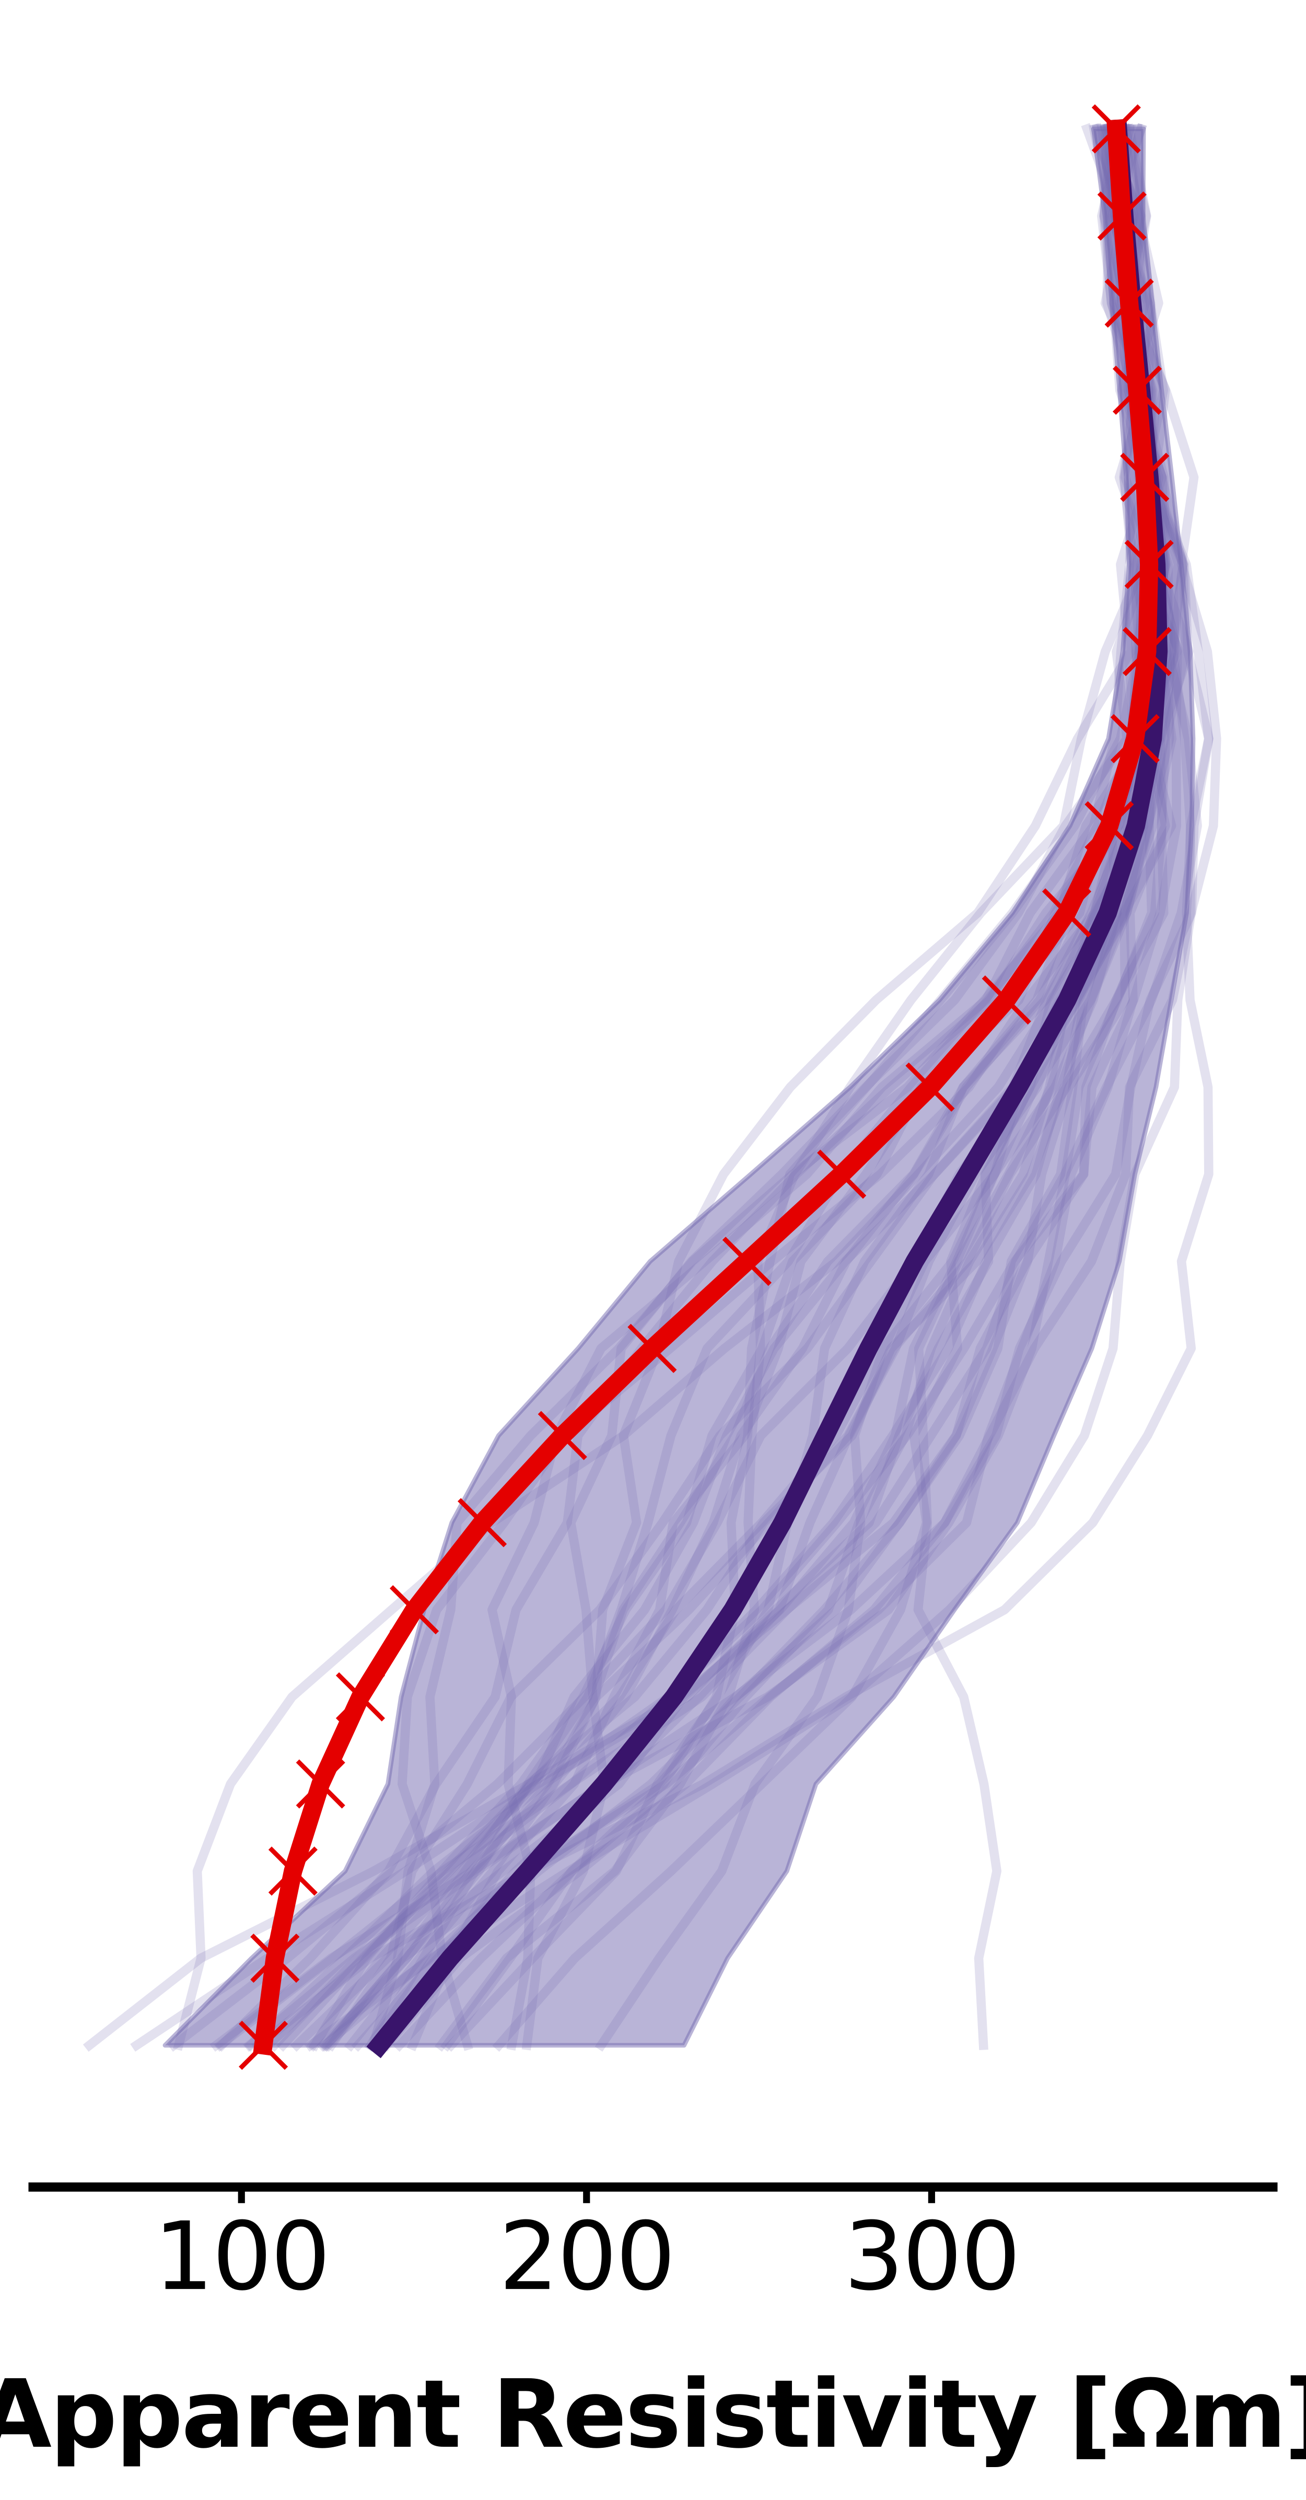<?xml version="1.0" encoding="utf-8" standalone="no"?>
<!DOCTYPE svg PUBLIC "-//W3C//DTD SVG 1.1//EN"
  "http://www.w3.org/Graphics/SVG/1.1/DTD/svg11.dtd">
<svg xmlns:xlink="http://www.w3.org/1999/xlink" width="284.4pt" height="544.356pt" viewBox="0 0 284.4 544.356" xmlns="http://www.w3.org/2000/svg" version="1.1">
 <defs>
  <style type="text/css">*{stroke-linejoin: round; stroke-linecap: butt}</style>
 </defs>
 <g id="figure_1">
  <g id="patch_1">
   <path d="M 0 544.356 
L 284.4 544.356 
L 284.4 0 
L 0 0 
z
" style="fill: #ffffff"/>
  </g>
  <g id="axes_1">
   <g id="patch_2">
    <path d="M 7.2 466.2 
L 277.2 466.2 
L 277.2 7.2 
L 7.2 7.2 
z
" style="fill: #ffffff"/>
   </g>
   <g id="PolyCollection_1">
    <defs>
     <path id="md940807ece" d="M 238.123 -516.293 
L 249.018 -516.293 
L 248.911 -497.326 
L 250.91 -478.359 
L 252.963 -459.392 
L 255.196 -440.425 
L 257.239 -421.458 
L 259.153 -402.491 
L 259.816 -383.524 
L 259.495 -364.557 
L 258.391 -345.59 
L 255.069 -326.623 
L 251.733 -307.656 
L 247.137 -288.689 
L 243.754 -269.722 
L 237.763 -250.755 
L 229.514 -231.788 
L 221.538 -212.822 
L 207.843 -193.855 
L 194.626 -174.888 
L 177.682 -155.921 
L 171.352 -136.954 
L 158.448 -117.987 
L 148.967 -99.02 
L 35.944 -99.02 
L 35.944 -99.02 
L 54.798 -117.987 
L 75.165 -136.954 
L 84.477 -155.921 
L 87.351 -174.888 
L 92.352 -193.855 
L 98.388 -212.822 
L 108.571 -231.788 
L 125.891 -250.755 
L 141.588 -269.722 
L 163.494 -288.689 
L 185.122 -307.656 
L 204.593 -326.623 
L 220.449 -345.59 
L 233 -364.557 
L 241.379 -383.524 
L 244.505 -402.491 
L 245.872 -421.458 
L 245.26 -440.425 
L 243.813 -459.392 
L 242.118 -478.359 
L 240.606 -497.326 
L 238.123 -516.293 
z
" style="stroke: #756bb1; stroke-opacity: 0.5"/>
    </defs>
    <g clip-path="url(#p963dc1d8aa)">
     <use xlink:href="#md940807ece" x="0" y="544.356" style="fill: #756bb1; fill-opacity: 0.5; stroke: #756bb1; stroke-opacity: 0.5"/>
    </g>
   </g>
   <g id="matplotlib.axis_1">
    <g id="xtick_1">
     <g id="line2d_1">
      <defs>
       <path id="m32e8f5b7fb" d="M 0 0 
L 0 3.5 
" style="stroke: #000000; stroke-width: 1.5"/>
      </defs>
      <g>
       <use xlink:href="#m32e8f5b7fb" x="52.583" y="476.2" style="stroke: #000000; stroke-width: 1.5"/>
      </g>
     </g>
     <g id="text_1">
      <!-- 100 -->
      <g transform="translate(33.496 498.397) scale(0.2 -0.2)">
       <defs>
        <path id="DejaVuSans-31" d="M 794 531 
L 1825 531 
L 1825 4091 
L 703 3866 
L 703 4441 
L 1819 4666 
L 2450 4666 
L 2450 531 
L 3481 531 
L 3481 0 
L 794 0 
L 794 531 
z
" transform="scale(0.016)"/>
        <path id="DejaVuSans-30" d="M 2034 4250 
Q 1547 4250 1301 3770 
Q 1056 3291 1056 2328 
Q 1056 1369 1301 889 
Q 1547 409 2034 409 
Q 2525 409 2770 889 
Q 3016 1369 3016 2328 
Q 3016 3291 2770 3770 
Q 2525 4250 2034 4250 
z
M 2034 4750 
Q 2819 4750 3233 4129 
Q 3647 3509 3647 2328 
Q 3647 1150 3233 529 
Q 2819 -91 2034 -91 
Q 1250 -91 836 529 
Q 422 1150 422 2328 
Q 422 3509 836 4129 
Q 1250 4750 2034 4750 
z
" transform="scale(0.016)"/>
       </defs>
       <use xlink:href="#DejaVuSans-31"/>
       <use xlink:href="#DejaVuSans-30" x="63.623"/>
       <use xlink:href="#DejaVuSans-30" x="127.246"/>
      </g>
     </g>
    </g>
    <g id="xtick_2">
     <g id="line2d_2">
      <g>
       <use xlink:href="#m32e8f5b7fb" x="127.728" y="476.2" style="stroke: #000000; stroke-width: 1.5"/>
      </g>
     </g>
     <g id="text_2">
      <!-- 200 -->
      <g transform="translate(108.641 498.397) scale(0.2 -0.2)">
       <defs>
        <path id="DejaVuSans-32" d="M 1228 531 
L 3431 531 
L 3431 0 
L 469 0 
L 469 531 
Q 828 903 1448 1529 
Q 2069 2156 2228 2338 
Q 2531 2678 2651 2914 
Q 2772 3150 2772 3378 
Q 2772 3750 2511 3984 
Q 2250 4219 1831 4219 
Q 1534 4219 1204 4116 
Q 875 4013 500 3803 
L 500 4441 
Q 881 4594 1212 4672 
Q 1544 4750 1819 4750 
Q 2544 4750 2975 4387 
Q 3406 4025 3406 3419 
Q 3406 3131 3298 2873 
Q 3191 2616 2906 2266 
Q 2828 2175 2409 1742 
Q 1991 1309 1228 531 
z
" transform="scale(0.016)"/>
       </defs>
       <use xlink:href="#DejaVuSans-32"/>
       <use xlink:href="#DejaVuSans-30" x="63.623"/>
       <use xlink:href="#DejaVuSans-30" x="127.246"/>
      </g>
     </g>
    </g>
    <g id="xtick_3">
     <g id="line2d_3">
      <g>
       <use xlink:href="#m32e8f5b7fb" x="202.874" y="476.2" style="stroke: #000000; stroke-width: 1.5"/>
      </g>
     </g>
     <g id="text_3">
      <!-- 300 -->
      <g transform="translate(183.786 498.397) scale(0.2 -0.2)">
       <defs>
        <path id="DejaVuSans-33" d="M 2597 2516 
Q 3050 2419 3304 2112 
Q 3559 1806 3559 1356 
Q 3559 666 3084 287 
Q 2609 -91 1734 -91 
Q 1441 -91 1130 -33 
Q 819 25 488 141 
L 488 750 
Q 750 597 1062 519 
Q 1375 441 1716 441 
Q 2309 441 2620 675 
Q 2931 909 2931 1356 
Q 2931 1769 2642 2001 
Q 2353 2234 1838 2234 
L 1294 2234 
L 1294 2753 
L 1863 2753 
Q 2328 2753 2575 2939 
Q 2822 3125 2822 3475 
Q 2822 3834 2567 4026 
Q 2313 4219 1838 4219 
Q 1578 4219 1281 4162 
Q 984 4106 628 3988 
L 628 4550 
Q 988 4650 1302 4700 
Q 1616 4750 1894 4750 
Q 2613 4750 3031 4423 
Q 3450 4097 3450 3541 
Q 3450 3153 3228 2886 
Q 3006 2619 2597 2516 
z
" transform="scale(0.016)"/>
       </defs>
       <use xlink:href="#DejaVuSans-33"/>
       <use xlink:href="#DejaVuSans-30" x="63.623"/>
       <use xlink:href="#DejaVuSans-30" x="127.246"/>
      </g>
     </g>
    </g>
    <g id="text_4">
     <!-- Apparent Resistivity [$\Omega m$] -->
     <g transform="translate(-4.6 532.756) scale(0.2 -0.2)">
      <defs>
       <path id="DejaVuSans-Bold-41" d="M 3419 850 
L 1538 850 
L 1241 0 
L 31 0 
L 1759 4666 
L 3194 4666 
L 4922 0 
L 3713 0 
L 3419 850 
z
M 1838 1716 
L 3116 1716 
L 2478 3572 
L 1838 1716 
z
" transform="scale(0.016)"/>
       <path id="DejaVuSans-Bold-70" d="M 1656 506 
L 1656 -1331 
L 538 -1331 
L 538 3500 
L 1656 3500 
L 1656 2988 
Q 1888 3294 2169 3439 
Q 2450 3584 2816 3584 
Q 3463 3584 3878 3070 
Q 4294 2556 4294 1747 
Q 4294 938 3878 423 
Q 3463 -91 2816 -91 
Q 2450 -91 2169 54 
Q 1888 200 1656 506 
z
M 2400 2772 
Q 2041 2772 1848 2508 
Q 1656 2244 1656 1747 
Q 1656 1250 1848 986 
Q 2041 722 2400 722 
Q 2759 722 2948 984 
Q 3138 1247 3138 1747 
Q 3138 2247 2948 2509 
Q 2759 2772 2400 2772 
z
" transform="scale(0.016)"/>
       <path id="DejaVuSans-Bold-61" d="M 2106 1575 
Q 1756 1575 1579 1456 
Q 1403 1338 1403 1106 
Q 1403 894 1545 773 
Q 1688 653 1941 653 
Q 2256 653 2472 879 
Q 2688 1106 2688 1447 
L 2688 1575 
L 2106 1575 
z
M 3816 1997 
L 3816 0 
L 2688 0 
L 2688 519 
Q 2463 200 2181 54 
Q 1900 -91 1497 -91 
Q 953 -91 614 226 
Q 275 544 275 1050 
Q 275 1666 698 1953 
Q 1122 2241 2028 2241 
L 2688 2241 
L 2688 2328 
Q 2688 2594 2478 2717 
Q 2269 2841 1825 2841 
Q 1466 2841 1156 2769 
Q 847 2697 581 2553 
L 581 3406 
Q 941 3494 1303 3539 
Q 1666 3584 2028 3584 
Q 2975 3584 3395 3211 
Q 3816 2838 3816 1997 
z
" transform="scale(0.016)"/>
       <path id="DejaVuSans-Bold-72" d="M 3138 2547 
Q 2991 2616 2845 2648 
Q 2700 2681 2553 2681 
Q 2122 2681 1889 2404 
Q 1656 2128 1656 1613 
L 1656 0 
L 538 0 
L 538 3500 
L 1656 3500 
L 1656 2925 
Q 1872 3269 2151 3426 
Q 2431 3584 2822 3584 
Q 2878 3584 2943 3579 
Q 3009 3575 3134 3559 
L 3138 2547 
z
" transform="scale(0.016)"/>
       <path id="DejaVuSans-Bold-65" d="M 4031 1759 
L 4031 1441 
L 1416 1441 
Q 1456 1047 1700 850 
Q 1944 653 2381 653 
Q 2734 653 3104 758 
Q 3475 863 3866 1075 
L 3866 213 
Q 3469 63 3072 -14 
Q 2675 -91 2278 -91 
Q 1328 -91 801 392 
Q 275 875 275 1747 
Q 275 2603 792 3093 
Q 1309 3584 2216 3584 
Q 3041 3584 3536 3087 
Q 4031 2591 4031 1759 
z
M 2881 2131 
Q 2881 2450 2695 2645 
Q 2509 2841 2209 2841 
Q 1884 2841 1681 2658 
Q 1478 2475 1428 2131 
L 2881 2131 
z
" transform="scale(0.016)"/>
       <path id="DejaVuSans-Bold-6e" d="M 4056 2131 
L 4056 0 
L 2931 0 
L 2931 347 
L 2931 1631 
Q 2931 2084 2911 2256 
Q 2891 2428 2841 2509 
Q 2775 2619 2662 2680 
Q 2550 2741 2406 2741 
Q 2056 2741 1856 2470 
Q 1656 2200 1656 1722 
L 1656 0 
L 538 0 
L 538 3500 
L 1656 3500 
L 1656 2988 
Q 1909 3294 2193 3439 
Q 2478 3584 2822 3584 
Q 3428 3584 3742 3212 
Q 4056 2841 4056 2131 
z
" transform="scale(0.016)"/>
       <path id="DejaVuSans-Bold-74" d="M 1759 4494 
L 1759 3500 
L 2913 3500 
L 2913 2700 
L 1759 2700 
L 1759 1216 
Q 1759 972 1856 886 
Q 1953 800 2241 800 
L 2816 800 
L 2816 0 
L 1856 0 
Q 1194 0 917 276 
Q 641 553 641 1216 
L 641 2700 
L 84 2700 
L 84 3500 
L 641 3500 
L 641 4494 
L 1759 4494 
z
" transform="scale(0.016)"/>
       <path id="DejaVuSans-Bold-20" transform="scale(0.016)"/>
       <path id="DejaVuSans-Bold-52" d="M 2297 2597 
Q 2675 2597 2839 2737 
Q 3003 2878 3003 3200 
Q 3003 3519 2839 3656 
Q 2675 3794 2297 3794 
L 1791 3794 
L 1791 2597 
L 2297 2597 
z
M 1791 1766 
L 1791 0 
L 588 0 
L 588 4666 
L 2425 4666 
Q 3347 4666 3776 4356 
Q 4206 4047 4206 3378 
Q 4206 2916 3982 2619 
Q 3759 2322 3309 2181 
Q 3556 2125 3751 1926 
Q 3947 1728 4147 1325 
L 4800 0 
L 3519 0 
L 2950 1159 
Q 2778 1509 2601 1637 
Q 2425 1766 2131 1766 
L 1791 1766 
z
" transform="scale(0.016)"/>
       <path id="DejaVuSans-Bold-73" d="M 3272 3391 
L 3272 2541 
Q 2913 2691 2578 2766 
Q 2244 2841 1947 2841 
Q 1628 2841 1473 2761 
Q 1319 2681 1319 2516 
Q 1319 2381 1436 2309 
Q 1553 2238 1856 2203 
L 2053 2175 
Q 2913 2066 3209 1816 
Q 3506 1566 3506 1031 
Q 3506 472 3093 190 
Q 2681 -91 1863 -91 
Q 1516 -91 1145 -36 
Q 775 19 384 128 
L 384 978 
Q 719 816 1070 734 
Q 1422 653 1784 653 
Q 2113 653 2278 743 
Q 2444 834 2444 1013 
Q 2444 1163 2330 1236 
Q 2216 1309 1875 1350 
L 1678 1375 
Q 931 1469 631 1722 
Q 331 1975 331 2491 
Q 331 3047 712 3315 
Q 1094 3584 1881 3584 
Q 2191 3584 2531 3537 
Q 2872 3491 3272 3391 
z
" transform="scale(0.016)"/>
       <path id="DejaVuSans-Bold-69" d="M 538 3500 
L 1656 3500 
L 1656 0 
L 538 0 
L 538 3500 
z
M 538 4863 
L 1656 4863 
L 1656 3950 
L 538 3950 
L 538 4863 
z
" transform="scale(0.016)"/>
       <path id="DejaVuSans-Bold-76" d="M 97 3500 
L 1216 3500 
L 2088 1081 
L 2956 3500 
L 4078 3500 
L 2700 0 
L 1472 0 
L 97 3500 
z
" transform="scale(0.016)"/>
       <path id="DejaVuSans-Bold-79" d="M 78 3500 
L 1197 3500 
L 2138 1125 
L 2938 3500 
L 4056 3500 
L 2584 -331 
Q 2363 -916 2067 -1148 
Q 1772 -1381 1288 -1381 
L 641 -1381 
L 641 -647 
L 991 -647 
Q 1275 -647 1404 -556 
Q 1534 -466 1606 -231 
L 1638 -134 
L 78 3500 
z
" transform="scale(0.016)"/>
       <path id="DejaVuSans-Bold-5b" d="M 550 4863 
L 2491 4863 
L 2491 4159 
L 1613 4159 
L 1613 -141 
L 2491 -141 
L 2491 -844 
L 550 -844 
L 550 4863 
z
" transform="scale(0.016)"/>
       <path id="DejaVuSans-Bold-3a9" d="M 2719 4750 
Q 3841 4750 4480 4106 
Q 5119 3463 5119 2494 
Q 5119 1406 4306 909 
L 5266 909 
L 5266 0 
L 3125 0 
L 3125 975 
Q 3244 1041 3334 1131 
Q 3875 1678 3875 2466 
Q 3875 3066 3572 3472 
Q 3269 3878 2719 3878 
Q 2169 3878 1866 3472 
Q 1563 3066 1563 2466 
Q 1563 1678 2103 1131 
Q 2194 1041 2313 975 
L 2313 0 
L 172 0 
L 172 909 
L 1131 909 
Q 319 1406 319 2494 
Q 319 3463 958 4106 
Q 1597 4750 2719 4750 
z
" transform="scale(0.016)"/>
       <path id="DejaVuSans-Bold-6d" d="M 3781 2919 
Q 3994 3244 4286 3414 
Q 4578 3584 4928 3584 
Q 5531 3584 5847 3212 
Q 6163 2841 6163 2131 
L 6163 0 
L 5038 0 
L 5038 1825 
Q 5041 1866 5042 1909 
Q 5044 1953 5044 2034 
Q 5044 2406 4934 2573 
Q 4825 2741 4581 2741 
Q 4263 2741 4089 2478 
Q 3916 2216 3909 1719 
L 3909 0 
L 2784 0 
L 2784 1825 
Q 2784 2406 2684 2573 
Q 2584 2741 2328 2741 
Q 2006 2741 1831 2477 
Q 1656 2213 1656 1722 
L 1656 0 
L 531 0 
L 531 3500 
L 1656 3500 
L 1656 2988 
Q 1863 3284 2130 3434 
Q 2397 3584 2719 3584 
Q 3081 3584 3359 3409 
Q 3638 3234 3781 2919 
z
" transform="scale(0.016)"/>
       <path id="DejaVuSans-Bold-5d" d="M 2375 -844 
L 434 -844 
L 434 -141 
L 1313 -141 
L 1313 4159 
L 434 4159 
L 434 4863 
L 2375 4863 
L 2375 -844 
z
" transform="scale(0.016)"/>
      </defs>
      <use xlink:href="#DejaVuSans-Bold-41" transform="translate(0 0.016)"/>
      <use xlink:href="#DejaVuSans-Bold-70" transform="translate(77.393 0.016)"/>
      <use xlink:href="#DejaVuSans-Bold-70" transform="translate(148.975 0.016)"/>
      <use xlink:href="#DejaVuSans-Bold-61" transform="translate(220.557 0.016)"/>
      <use xlink:href="#DejaVuSans-Bold-72" transform="translate(288.037 0.016)"/>
      <use xlink:href="#DejaVuSans-Bold-65" transform="translate(337.354 0.016)"/>
      <use xlink:href="#DejaVuSans-Bold-6e" transform="translate(405.176 0.016)"/>
      <use xlink:href="#DejaVuSans-Bold-74" transform="translate(476.367 0.016)"/>
      <use xlink:href="#DejaVuSans-Bold-20" transform="translate(524.17 0.016)"/>
      <use xlink:href="#DejaVuSans-Bold-52" transform="translate(558.984 0.016)"/>
      <use xlink:href="#DejaVuSans-Bold-65" transform="translate(635.986 0.016)"/>
      <use xlink:href="#DejaVuSans-Bold-73" transform="translate(703.809 0.016)"/>
      <use xlink:href="#DejaVuSans-Bold-69" transform="translate(763.33 0.016)"/>
      <use xlink:href="#DejaVuSans-Bold-73" transform="translate(797.607 0.016)"/>
      <use xlink:href="#DejaVuSans-Bold-74" transform="translate(857.129 0.016)"/>
      <use xlink:href="#DejaVuSans-Bold-69" transform="translate(904.932 0.016)"/>
      <use xlink:href="#DejaVuSans-Bold-76" transform="translate(939.209 0.016)"/>
      <use xlink:href="#DejaVuSans-Bold-69" transform="translate(1004.395 0.016)"/>
      <use xlink:href="#DejaVuSans-Bold-74" transform="translate(1038.672 0.016)"/>
      <use xlink:href="#DejaVuSans-Bold-79" transform="translate(1086.475 0.016)"/>
      <use xlink:href="#DejaVuSans-Bold-20" transform="translate(1151.66 0.016)"/>
      <use xlink:href="#DejaVuSans-Bold-5b" transform="translate(1186.475 0.016)"/>
      <use xlink:href="#DejaVuSans-Bold-3a9" transform="translate(1232.178 0.016)"/>
      <use xlink:href="#DejaVuSans-Bold-6d" transform="translate(1317.188 0.016)"/>
      <use xlink:href="#DejaVuSans-Bold-5d" transform="translate(1421.387 0.016)"/>
     </g>
    </g>
   </g>
   <g id="line2d_4">
    <path d="M 243.169 28.064 
L 246.331 47.031 
L 247.033 65.998 
L 253.762 84.964 
L 251.478 103.931 
L 257.602 122.898 
L 255.075 141.865 
L 253.579 160.832 
L 249.984 179.799 
L 244.922 198.766 
L 234.763 217.733 
L 222.199 236.7 
L 216.576 255.667 
L 208.333 274.634 
L 198.938 293.601 
L 194.946 312.568 
L 185.92 331.535 
L 169.881 350.502 
L 149.001 369.469 
L 134.8 388.436 
L 109.589 407.402 
L 84.351 426.369 
L 64.602 445.336 
" clip-path="url(#p963dc1d8aa)" style="fill: none; stroke: #756bb1; stroke-opacity: 0.2; stroke-width: 2; stroke-linecap: square"/>
   </g>
   <g id="line2d_5">
    <path d="M 244.134 28.064 
L 244.3 47.031 
L 242.508 65.998 
L 243.857 84.964 
L 249.968 103.931 
L 244 122.898 
L 245.818 141.865 
L 246.89 160.832 
L 238.987 179.799 
L 229.413 198.766 
L 215.16 217.733 
L 198.418 236.7 
L 183.09 255.667 
L 171.69 274.634 
L 153.987 293.601 
L 146.113 312.568 
L 141.114 331.535 
L 135.255 350.502 
L 127.999 369.469 
L 114.929 388.436 
L 101.313 407.402 
L 87.453 426.369 
L 71.13 445.336 
" clip-path="url(#p963dc1d8aa)" style="fill: none; stroke: #756bb1; stroke-opacity: 0.2; stroke-width: 2; stroke-linecap: square"/>
   </g>
   <g id="line2d_6">
    <path d="M 247.832 28.064 
L 248.242 47.031 
L 243.809 65.998 
L 250.289 84.964 
L 246.987 103.931 
L 248.35 122.898 
L 248.362 141.865 
L 248.508 160.832 
L 248.429 179.799 
L 238.788 198.766 
L 227.978 217.733 
L 220.564 236.7 
L 203.447 255.667 
L 189.643 274.634 
L 175.79 293.601 
L 156.783 312.568 
L 144.267 331.535 
L 130.611 350.502 
L 111.255 369.469 
L 101.747 388.436 
L 89.728 407.402 
L 85.061 426.369 
L 72.145 445.336 
" clip-path="url(#p963dc1d8aa)" style="fill: none; stroke: #756bb1; stroke-opacity: 0.2; stroke-width: 2; stroke-linecap: square"/>
   </g>
   <g id="line2d_7">
    <path d="M 240.615 28.064 
L 241.29 47.031 
L 244.875 65.998 
L 248.608 84.964 
L 250.914 103.931 
L 252.426 122.898 
L 254.076 141.865 
L 251.421 160.832 
L 250.23 179.799 
L 250.779 198.766 
L 243.324 217.733 
L 234.965 236.7 
L 232.007 255.667 
L 228.31 274.634 
L 224.681 293.601 
L 217.386 312.568 
L 206.615 331.535 
L 193.475 350.502 
L 167.122 369.469 
L 131.719 388.436 
L 102.976 407.402 
L 72.114 426.369 
L 47.057 445.336 
" clip-path="url(#p963dc1d8aa)" style="fill: none; stroke: #756bb1; stroke-opacity: 0.2; stroke-width: 2; stroke-linecap: square"/>
   </g>
   <g id="line2d_8">
    <path d="M 242.743 28.064 
L 246.982 47.031 
L 242.544 65.998 
L 249.049 84.964 
L 246.276 103.931 
L 246.016 122.898 
L 244.094 141.865 
L 242.747 160.832 
L 238.148 179.799 
L 224.354 198.766 
L 214.72 217.733 
L 192.073 236.7 
L 175.701 255.667 
L 153.493 274.634 
L 130.884 293.601 
L 121.142 312.568 
L 116.327 331.535 
L 107.151 350.502 
L 111.369 369.469 
L 110.656 388.436 
L 115.564 407.402 
L 114.927 426.369 
L 111.441 445.336 
" clip-path="url(#p963dc1d8aa)" style="fill: none; stroke: #756bb1; stroke-opacity: 0.2; stroke-width: 2; stroke-linecap: square"/>
   </g>
   <g id="line2d_9">
    <path d="M 245.155 28.064 
L 243.62 47.031 
L 250.496 65.998 
L 253.36 84.964 
L 249.51 103.931 
L 257.646 122.898 
L 255.439 141.865 
L 257.977 160.832 
L 259.216 179.799 
L 259.21 198.766 
L 255.312 217.733 
L 245.967 236.7 
L 245.124 255.667 
L 237.693 274.634 
L 225.254 293.601 
L 215.528 312.568 
L 205.723 331.535 
L 190.337 350.502 
L 167.8 369.469 
L 149.311 388.436 
L 126.239 407.402 
L 100.201 426.369 
L 84.231 445.336 
" clip-path="url(#p963dc1d8aa)" style="fill: none; stroke: #756bb1; stroke-opacity: 0.2; stroke-width: 2; stroke-linecap: square"/>
   </g>
   <g id="line2d_10">
    <path d="M 238.22 28.064 
L 241.965 47.031 
L 244.305 65.998 
L 248.917 84.964 
L 250.541 103.931 
L 251.942 122.898 
L 256.389 141.865 
L 256.113 160.832 
L 256.215 179.799 
L 252.65 198.766 
L 246.883 217.733 
L 237.802 236.7 
L 235.943 255.667 
L 220.996 274.634 
L 209.895 293.601 
L 197.514 312.568 
L 182.264 331.535 
L 165.941 350.502 
L 145.605 369.469 
L 118.551 388.436 
L 94.475 407.402 
L 75.046 426.369 
L 54.566 445.336 
" clip-path="url(#p963dc1d8aa)" style="fill: none; stroke: #756bb1; stroke-opacity: 0.2; stroke-width: 2; stroke-linecap: square"/>
   </g>
   <g id="line2d_11">
    <path d="M 241.542 28.064 
L 247.905 47.031 
L 252.312 65.998 
L 246.239 84.964 
L 253.043 103.931 
L 247.41 122.898 
L 247.294 141.865 
L 250.504 160.832 
L 245.679 179.799 
L 242.009 198.766 
L 235.985 217.733 
L 233.61 236.7 
L 230.967 255.667 
L 220.217 274.634 
L 217.29 293.601 
L 208.943 312.568 
L 195.849 331.535 
L 182.024 350.502 
L 160.283 369.469 
L 143.639 388.436 
L 115.11 407.402 
L 87.631 426.369 
L 70.953 445.336 
" clip-path="url(#p963dc1d8aa)" style="fill: none; stroke: #756bb1; stroke-opacity: 0.2; stroke-width: 2; stroke-linecap: square"/>
   </g>
   <g id="line2d_12">
    <path d="M 245.085 28.064 
L 249.595 47.031 
L 244.938 65.998 
L 246.14 84.964 
L 251.196 103.931 
L 246.967 122.898 
L 246.252 141.865 
L 234.659 160.832 
L 225.473 179.799 
L 212.907 198.766 
L 190.785 217.733 
L 172.105 236.7 
L 157.564 255.667 
L 147.789 274.634 
L 143.431 293.601 
L 135.76 312.568 
L 138.62 331.535 
L 131.238 350.502 
L 129.785 369.469 
L 120.56 388.436 
L 102.645 407.402 
L 88.611 426.369 
L 71.521 445.336 
" clip-path="url(#p963dc1d8aa)" style="fill: none; stroke: #756bb1; stroke-opacity: 0.2; stroke-width: 2; stroke-linecap: square"/>
   </g>
   <g id="line2d_13">
    <path d="M 245.948 28.064 
L 249.684 47.031 
L 246.561 65.998 
L 248.592 84.964 
L 253.479 103.931 
L 253.739 122.898 
L 251.626 141.865 
L 248.655 160.832 
L 247.856 179.799 
L 243.186 198.766 
L 238.045 217.733 
L 229.757 236.7 
L 216.516 255.667 
L 207.451 274.634 
L 192.297 293.601 
L 182.041 312.568 
L 165.886 331.535 
L 147.175 350.502 
L 134.914 369.469 
L 115.455 388.436 
L 100.463 407.402 
L 83.018 426.369 
L 68.085 445.336 
" clip-path="url(#p963dc1d8aa)" style="fill: none; stroke: #756bb1; stroke-opacity: 0.2; stroke-width: 2; stroke-linecap: square"/>
   </g>
   <g id="line2d_14">
    <path d="M 244.543 28.064 
L 245.401 47.031 
L 246.14 65.998 
L 249.763 84.964 
L 249.581 103.931 
L 253.525 122.898 
L 255.242 141.865 
L 250.563 160.832 
L 243.575 179.799 
L 235.888 198.766 
L 226.415 217.733 
L 210.463 236.7 
L 199.047 255.667 
L 184.292 274.634 
L 174.753 293.601 
L 161.353 312.568 
L 155.328 331.535 
L 146.398 350.502 
L 136.215 369.469 
L 120.695 388.436 
L 107.361 407.402 
L 91.369 426.369 
L 76.327 445.336 
" clip-path="url(#p963dc1d8aa)" style="fill: none; stroke: #756bb1; stroke-opacity: 0.2; stroke-width: 2; stroke-linecap: square"/>
   </g>
   <g id="line2d_15">
    <path d="M 247.68 28.064 
L 248.514 47.031 
L 244.759 65.998 
L 247.594 84.964 
L 252.995 103.931 
L 257.598 122.898 
L 258.163 141.865 
L 253.835 160.832 
L 252.901 179.799 
L 253.431 198.766 
L 243.046 217.733 
L 231.82 236.7 
L 224.569 255.667 
L 212.691 274.634 
L 194.029 293.601 
L 185.56 312.568 
L 166.274 331.535 
L 153.915 350.502 
L 138.222 369.469 
L 115.075 388.436 
L 104.283 407.402 
L 88.524 426.369 
L 70.277 445.336 
" clip-path="url(#p963dc1d8aa)" style="fill: none; stroke: #756bb1; stroke-opacity: 0.2; stroke-width: 2; stroke-linecap: square"/>
   </g>
   <g id="line2d_16">
    <path d="M 241.154 28.064 
L 248.075 47.031 
L 250.573 65.998 
L 250.071 84.964 
L 251.029 103.931 
L 251.649 122.898 
L 249.836 141.865 
L 252.152 160.832 
L 246.876 179.799 
L 240.967 198.766 
L 228.945 217.733 
L 224.269 236.7 
L 214.509 255.667 
L 215.282 274.634 
L 204.334 293.601 
L 195.772 312.568 
L 189.273 331.535 
L 168.908 350.502 
L 149.697 369.469 
L 117.127 388.436 
L 88.34 407.402 
L 58.232 426.369 
L 29.736 445.336 
" clip-path="url(#p963dc1d8aa)" style="fill: none; stroke: #756bb1; stroke-opacity: 0.2; stroke-width: 2; stroke-linecap: square"/>
   </g>
   <g id="line2d_17">
    <path d="M 246.052 28.064 
L 241.439 47.031 
L 241.04 65.998 
L 246.903 84.964 
L 244.696 103.931 
L 246.944 122.898 
L 248.111 141.865 
L 246.204 160.832 
L 241.953 179.799 
L 243.241 198.766 
L 230.87 217.733 
L 221.04 236.7 
L 203.52 255.667 
L 184.028 274.634 
L 168.575 293.601 
L 158.247 312.568 
L 151.003 331.535 
L 140.378 350.502 
L 125.007 369.469 
L 116.672 388.436 
L 97.969 407.402 
L 79.361 426.369 
L 58.271 445.336 
" clip-path="url(#p963dc1d8aa)" style="fill: none; stroke: #756bb1; stroke-opacity: 0.2; stroke-width: 2; stroke-linecap: square"/>
   </g>
   <g id="line2d_18">
    <path d="M 244.309 28.064 
L 242.363 47.031 
L 247.13 65.998 
L 245.657 84.964 
L 252.366 103.931 
L 248.518 122.898 
L 256.824 141.865 
L 250.214 160.832 
L 255.123 179.799 
L 244.796 198.766 
L 245.02 217.733 
L 232.771 236.7 
L 226.829 255.667 
L 223.781 274.634 
L 216.223 293.601 
L 208.192 312.568 
L 194.585 331.535 
L 171.35 350.502 
L 148.364 369.469 
L 115.192 388.436 
L 81.377 407.402 
L 43.729 426.369 
L 19.473 445.336 
" clip-path="url(#p963dc1d8aa)" style="fill: none; stroke: #756bb1; stroke-opacity: 0.2; stroke-width: 2; stroke-linecap: square"/>
   </g>
   <g id="line2d_19">
    <path d="M 243.308 28.064 
L 244.601 47.031 
L 240.665 65.998 
L 250.071 84.964 
L 251.376 103.931 
L 249.238 122.898 
L 254.138 141.865 
L 254.689 160.832 
L 249.986 179.799 
L 245.333 198.766 
L 234.46 217.733 
L 228.914 236.7 
L 219.617 255.667 
L 208.724 274.634 
L 200.059 293.601 
L 201.058 312.568 
L 201.956 331.535 
L 199.915 350.502 
L 209.852 369.469 
L 214.269 388.436 
L 217.074 407.402 
L 213.133 426.369 
L 214.164 445.336 
" clip-path="url(#p963dc1d8aa)" style="fill: none; stroke: #756bb1; stroke-opacity: 0.2; stroke-width: 2; stroke-linecap: square"/>
   </g>
   <g id="line2d_20">
    <path d="M 239.925 28.064 
L 242.767 47.031 
L 247.412 65.998 
L 249.516 84.964 
L 243.735 103.931 
L 250.523 122.898 
L 247.511 141.865 
L 246.587 160.832 
L 241.428 179.799 
L 229.834 198.766 
L 221.881 217.733 
L 200.593 236.7 
L 190.994 255.667 
L 172.578 274.634 
L 165.978 293.601 
L 155.06 312.568 
L 149.519 331.535 
L 136.272 350.502 
L 126.969 369.469 
L 113.456 388.436 
L 96.154 407.402 
L 79.816 426.369 
L 68.534 445.336 
" clip-path="url(#p963dc1d8aa)" style="fill: none; stroke: #756bb1; stroke-opacity: 0.2; stroke-width: 2; stroke-linecap: square"/>
   </g>
   <g id="line2d_21">
    <path d="M 236.708 28.064 
L 243.581 47.031 
L 250.093 65.998 
L 251.866 84.964 
L 250.443 103.931 
L 258.338 122.898 
L 260.933 141.865 
L 263.2 160.832 
L 259.315 179.799 
L 258.369 198.766 
L 259.146 217.733 
L 263.063 236.7 
L 263.22 255.667 
L 257.275 274.634 
L 259.399 293.601 
L 249.891 312.568 
L 237.971 331.535 
L 218.757 350.502 
L 184.219 369.469 
L 153.132 388.436 
L 115.134 407.402 
L 80.598 426.369 
L 56.175 445.336 
" clip-path="url(#p963dc1d8aa)" style="fill: none; stroke: #756bb1; stroke-opacity: 0.2; stroke-width: 2; stroke-linecap: square"/>
   </g>
   <g id="line2d_22">
    <path d="M 246.432 28.064 
L 242.66 47.031 
L 245.846 65.998 
L 247.127 84.964 
L 251.389 103.931 
L 255.56 122.898 
L 255.807 141.865 
L 252.565 160.832 
L 249.075 179.799 
L 244.847 198.766 
L 237.497 217.733 
L 225.339 236.7 
L 216.579 255.667 
L 201.39 274.634 
L 192.401 293.601 
L 186.107 312.568 
L 187.429 331.535 
L 184.741 350.502 
L 177.991 369.469 
L 164.405 388.436 
L 157.173 407.402 
L 143.556 426.369 
L 130.913 445.336 
" clip-path="url(#p963dc1d8aa)" style="fill: none; stroke: #756bb1; stroke-opacity: 0.2; stroke-width: 2; stroke-linecap: square"/>
   </g>
   <g id="line2d_23">
    <path d="M 238.618 28.064 
L 244.386 47.031 
L 244.138 65.998 
L 248.268 84.964 
L 250.235 103.931 
L 257.884 122.898 
L 258.663 141.865 
L 263.239 160.832 
L 260.004 179.799 
L 259.479 198.766 
L 250.478 217.733 
L 246.252 236.7 
L 242.951 255.667 
L 231.156 274.634 
L 221.994 293.601 
L 216.894 312.568 
L 205.724 331.535 
L 185.295 350.502 
L 160.106 369.469 
L 131.398 388.436 
L 103.87 407.402 
L 77.161 426.369 
L 54.3 445.336 
" clip-path="url(#p963dc1d8aa)" style="fill: none; stroke: #756bb1; stroke-opacity: 0.2; stroke-width: 2; stroke-linecap: square"/>
   </g>
   <g id="line2d_24">
    <path d="M 238.934 28.064 
L 243.694 47.031 
L 245.653 65.998 
L 245.778 84.964 
L 250.538 103.931 
L 248.909 122.898 
L 240.684 141.865 
L 235.471 160.832 
L 231.603 179.799 
L 213.576 198.766 
L 198.374 217.733 
L 185.125 236.7 
L 173.098 255.667 
L 165.022 274.634 
L 165.605 293.601 
L 163.729 312.568 
L 162.907 331.535 
L 164.289 350.502 
L 158.626 369.469 
L 148.126 388.436 
L 133.868 407.402 
L 110.327 426.369 
L 96.045 445.336 
" clip-path="url(#p963dc1d8aa)" style="fill: none; stroke: #756bb1; stroke-opacity: 0.2; stroke-width: 2; stroke-linecap: square"/>
   </g>
   <g id="line2d_25">
    <path d="M 240.821 28.064 
L 246.536 47.031 
L 246.259 65.998 
L 248.891 84.964 
L 249.599 103.931 
L 253.558 122.898 
L 252.015 141.865 
L 248.492 160.832 
L 248.285 179.799 
L 243.314 198.766 
L 235.468 217.733 
L 232.234 236.7 
L 219.929 255.667 
L 210.627 274.634 
L 194.674 293.601 
L 184.668 312.568 
L 167.369 331.535 
L 150.009 350.502 
L 129.855 369.469 
L 119.229 388.436 
L 103.444 407.402 
L 92.199 426.369 
L 80.697 445.336 
" clip-path="url(#p963dc1d8aa)" style="fill: none; stroke: #756bb1; stroke-opacity: 0.2; stroke-width: 2; stroke-linecap: square"/>
   </g>
   <g id="line2d_26">
    <path d="M 244.421 28.064 
L 248.329 47.031 
L 245.999 65.998 
L 247.207 84.964 
L 250.704 103.931 
L 253.745 122.898 
L 250.656 141.865 
L 252.445 160.832 
L 248.043 179.799 
L 241.115 198.766 
L 232.095 217.733 
L 223.085 236.7 
L 208.882 255.667 
L 199.164 274.634 
L 184.619 293.601 
L 165.675 312.568 
L 156.188 331.535 
L 145.011 350.502 
L 127.29 369.469 
L 108.318 388.436 
L 85.588 407.402 
L 62.584 426.369 
L 37.854 445.336 
" clip-path="url(#p963dc1d8aa)" style="fill: none; stroke: #756bb1; stroke-opacity: 0.2; stroke-width: 2; stroke-linecap: square"/>
   </g>
   <g id="line2d_27">
    <path d="M 240.735 28.064 
L 248.471 47.031 
L 246.6 65.998 
L 250.563 84.964 
L 251.252 103.931 
L 252.44 122.898 
L 258.922 141.865 
L 252.646 160.832 
L 253.041 179.799 
L 251.437 198.766 
L 243.065 217.733 
L 236.473 236.7 
L 236.028 255.667 
L 223.621 274.634 
L 213.462 293.601 
L 208.238 312.568 
L 195.97 331.535 
L 179.514 350.502 
L 161.142 369.469 
L 141.783 388.436 
L 117.277 407.402 
L 94.42 426.369 
L 80.702 445.336 
" clip-path="url(#p963dc1d8aa)" style="fill: none; stroke: #756bb1; stroke-opacity: 0.2; stroke-width: 2; stroke-linecap: square"/>
   </g>
   <g id="line2d_28">
    <path d="M 244.435 28.064 
L 239.9 47.031 
L 242.072 65.998 
L 246.588 84.964 
L 251.803 103.931 
L 252.588 122.898 
L 249.88 141.865 
L 250.162 160.832 
L 253.776 179.799 
L 246.074 198.766 
L 246.749 217.733 
L 241.264 236.7 
L 233.259 255.667 
L 229.797 274.634 
L 222.549 293.601 
L 215.25 312.568 
L 210.483 331.535 
L 191.309 350.502 
L 167.5 369.469 
L 145.07 388.436 
L 114.616 407.402 
L 93.425 426.369 
L 70.698 445.336 
" clip-path="url(#p963dc1d8aa)" style="fill: none; stroke: #756bb1; stroke-opacity: 0.2; stroke-width: 2; stroke-linecap: square"/>
   </g>
   <g id="line2d_29">
    <path d="M 244.896 28.064 
L 243.381 47.031 
L 247.704 65.998 
L 248.57 84.964 
L 251.707 103.931 
L 251.054 122.898 
L 253.427 141.865 
L 250.437 160.832 
L 250.224 179.799 
L 245.389 198.766 
L 237.632 217.733 
L 231.017 236.7 
L 225.567 255.667 
L 214.769 274.634 
L 206.457 293.601 
L 194.395 312.568 
L 181.451 331.535 
L 164.698 350.502 
L 145.682 369.469 
L 124.372 388.436 
L 99.724 407.402 
L 77.806 426.369 
L 59.728 445.336 
" clip-path="url(#p963dc1d8aa)" style="fill: none; stroke: #756bb1; stroke-opacity: 0.2; stroke-width: 2; stroke-linecap: square"/>
   </g>
   <g id="line2d_30">
    <path d="M 240.174 28.064 
L 244.745 47.031 
L 247.628 65.998 
L 246.137 84.964 
L 253.104 103.931 
L 253.299 122.898 
L 252.515 141.865 
L 255.204 160.832 
L 251.054 179.799 
L 244.529 198.766 
L 234.402 217.733 
L 224.35 236.7 
L 214.706 255.667 
L 207.051 274.634 
L 208.511 293.601 
L 199.017 312.568 
L 201.77 331.535 
L 196.105 350.502 
L 185.561 369.469 
L 165.878 388.436 
L 146.133 407.402 
L 125.165 426.369 
L 108.622 445.336 
" clip-path="url(#p963dc1d8aa)" style="fill: none; stroke: #756bb1; stroke-opacity: 0.2; stroke-width: 2; stroke-linecap: square"/>
   </g>
   <g id="line2d_31">
    <path d="M 248.487 28.064 
L 243.01 47.031 
L 246.805 65.998 
L 247.001 84.964 
L 245.032 103.931 
L 251.317 122.898 
L 252.601 141.865 
L 248.82 160.832 
L 236.481 179.799 
L 230.741 198.766 
L 214.377 217.733 
L 197.613 236.7 
L 172.666 255.667 
L 150.814 274.634 
L 134.759 293.601 
L 115.573 312.568 
L 99.526 331.535 
L 98.157 350.502 
L 93.623 369.469 
L 94.686 388.436 
L 88.876 407.402 
L 86.592 426.369 
L 81.282 445.336 
" clip-path="url(#p963dc1d8aa)" style="fill: none; stroke: #756bb1; stroke-opacity: 0.2; stroke-width: 2; stroke-linecap: square"/>
   </g>
   <g id="line2d_32">
    <path d="M 241.168 28.064 
L 240.431 47.031 
L 245.383 65.998 
L 244.384 84.964 
L 251.402 103.931 
L 253.454 122.898 
L 252.917 141.865 
L 245.876 160.832 
L 245.452 179.799 
L 238.345 198.766 
L 229.362 217.733 
L 217.396 236.7 
L 199.968 255.667 
L 182.175 274.634 
L 157.756 293.601 
L 135.786 312.568 
L 107.098 331.535 
L 85.284 350.502 
L 63.601 369.469 
L 50.195 388.436 
L 42.955 407.402 
L 43.776 426.369 
L 38.895 445.336 
" clip-path="url(#p963dc1d8aa)" style="fill: none; stroke: #756bb1; stroke-opacity: 0.2; stroke-width: 2; stroke-linecap: square"/>
   </g>
   <g id="line2d_33">
    <path d="M 244.203 28.064 
L 242.815 47.031 
L 249.94 65.998 
L 248.598 84.964 
L 247.984 103.931 
L 252.134 122.898 
L 256.258 141.865 
L 247.956 160.832 
L 243.676 179.799 
L 227.754 198.766 
L 215.569 217.733 
L 193.939 236.7 
L 173.404 255.667 
L 155.122 274.634 
L 139.68 293.601 
L 125.867 312.568 
L 123.544 331.535 
L 112.373 350.502 
L 107.826 369.469 
L 94.965 388.436 
L 84.604 407.402 
L 67.555 426.369 
L 48.256 445.336 
" clip-path="url(#p963dc1d8aa)" style="fill: none; stroke: #756bb1; stroke-opacity: 0.2; stroke-width: 2; stroke-linecap: square"/>
   </g>
   <g id="line2d_34">
    <path d="M 245.814 28.064 
L 243.252 47.031 
L 245.597 65.998 
L 253.872 84.964 
L 260.003 103.931 
L 257.276 122.898 
L 262.933 141.865 
L 264.927 160.832 
L 264.241 179.799 
L 259.396 198.766 
L 256.485 217.733 
L 255.755 236.7 
L 247.122 255.667 
L 243.946 274.634 
L 242.383 293.601 
L 236.14 312.568 
L 224.547 331.535 
L 206.764 350.502 
L 185.256 369.469 
L 155.178 388.436 
L 123.803 407.402 
L 93.958 426.369 
L 67.606 445.336 
" clip-path="url(#p963dc1d8aa)" style="fill: none; stroke: #756bb1; stroke-opacity: 0.2; stroke-width: 2; stroke-linecap: square"/>
   </g>
   <g id="line2d_35">
    <path d="M 245.616 28.064 
L 247.677 47.031 
L 248.662 65.998 
L 247.667 84.964 
L 251.208 103.931 
L 252.398 122.898 
L 251.345 141.865 
L 247.615 160.832 
L 248.987 179.799 
L 238.51 198.766 
L 232.596 217.733 
L 225.869 236.7 
L 212.465 255.667 
L 202.3 274.634 
L 195.021 293.601 
L 184.897 312.568 
L 176.378 331.535 
L 169.688 350.502 
L 152.172 369.469 
L 132.824 388.436 
L 112.311 407.402 
L 95.311 426.369 
L 77.926 445.336 
" clip-path="url(#p963dc1d8aa)" style="fill: none; stroke: #756bb1; stroke-opacity: 0.2; stroke-width: 2; stroke-linecap: square"/>
   </g>
   <g id="line2d_36">
    <path d="M 243.031 28.064 
L 243.731 47.031 
L 249.379 65.998 
L 244.236 84.964 
L 248.311 103.931 
L 249.626 122.898 
L 243.107 141.865 
L 245.415 160.832 
L 232 179.799 
L 221.759 198.766 
L 207.881 217.733 
L 188.506 236.7 
L 170.27 255.667 
L 150.572 274.634 
L 135.262 293.601 
L 133.218 312.568 
L 124.3 331.535 
L 127.603 350.502 
L 129.112 369.469 
L 131.602 388.436 
L 127.026 407.402 
L 117.125 426.369 
L 114.714 445.336 
" clip-path="url(#p963dc1d8aa)" style="fill: none; stroke: #756bb1; stroke-opacity: 0.2; stroke-width: 2; stroke-linecap: square"/>
   </g>
   <g id="line2d_37">
    <path d="M 240.717 28.064 
L 246.444 47.031 
L 245.429 65.998 
L 245.174 84.964 
L 250.652 103.931 
L 249.021 122.898 
L 248.117 141.865 
L 243.979 160.832 
L 234.012 179.799 
L 220.472 198.766 
L 204.823 217.733 
L 188.717 236.7 
L 172.006 255.667 
L 167.685 274.634 
L 163.662 293.601 
L 162.823 312.568 
L 159.207 331.535 
L 160.101 350.502 
L 155.993 369.469 
L 144.561 388.436 
L 124.505 407.402 
L 111.08 426.369 
L 97.281 445.336 
" clip-path="url(#p963dc1d8aa)" style="fill: none; stroke: #756bb1; stroke-opacity: 0.2; stroke-width: 2; stroke-linecap: square"/>
   </g>
   <g id="line2d_38">
    <path d="M 241.956 28.064 
L 240.501 47.031 
L 242.788 65.998 
L 248.304 84.964 
L 244.832 103.931 
L 246.486 122.898 
L 250.793 141.865 
L 246.815 160.832 
L 243.385 179.799 
L 232.395 198.766 
L 225.802 217.733 
L 209.727 236.7 
L 202.212 255.667 
L 188.284 274.634 
L 179.564 293.601 
L 176.999 312.568 
L 171.508 331.535 
L 167.251 350.502 
L 156.336 369.469 
L 143.173 388.436 
L 134.229 407.402 
L 115.961 426.369 
L 98.219 445.336 
" clip-path="url(#p963dc1d8aa)" style="fill: none; stroke: #756bb1; stroke-opacity: 0.2; stroke-width: 2; stroke-linecap: square"/>
   </g>
   <g id="line2d_39">
    <path d="M 238.976 28.064 
L 243.56 47.031 
L 246.535 65.998 
L 250.756 84.964 
L 249.83 103.931 
L 253.112 122.898 
L 251.808 141.865 
L 249.001 160.832 
L 242.842 179.799 
L 238.396 198.766 
L 223.59 217.733 
L 211.032 236.7 
L 191.703 255.667 
L 168.134 274.634 
L 145.941 293.601 
L 122.977 312.568 
L 109.763 331.535 
L 95.099 350.502 
L 88.711 369.469 
L 87.572 388.436 
L 93.83 407.402 
L 96.305 426.369 
L 101.801 445.336 
" clip-path="url(#p963dc1d8aa)" style="fill: none; stroke: #756bb1; stroke-opacity: 0.2; stroke-width: 2; stroke-linecap: square"/>
   </g>
   <g id="line2d_40">
    <path d="M 248.458 28.064 
L 242.066 47.031 
L 248.039 65.998 
L 248.486 84.964 
L 250.125 103.931 
L 252.305 122.898 
L 248.79 141.865 
L 248.637 160.832 
L 245.521 179.799 
L 237.644 198.766 
L 227.661 217.733 
L 209.772 236.7 
L 198.925 255.667 
L 180.273 274.634 
L 167.661 293.601 
L 159.983 312.568 
L 148.127 331.535 
L 135.692 350.502 
L 129.443 369.469 
L 115.826 388.436 
L 97.507 407.402 
L 78.949 426.369 
L 61.598 445.336 
" clip-path="url(#p963dc1d8aa)" style="fill: none; stroke: #756bb1; stroke-opacity: 0.2; stroke-width: 2; stroke-linecap: square"/>
   </g>
   <g id="line2d_41">
    <path d="M 243.327 28.064 
L 246.133 47.031 
L 245.565 65.998 
L 251.01 84.964 
L 250.603 103.931 
L 256.614 122.898 
L 251.782 141.865 
L 252.782 160.832 
L 240.066 179.799 
L 235.111 198.766 
L 218.993 217.733 
L 200.924 236.7 
L 188.546 255.667 
L 174.418 274.634 
L 169.492 293.601 
L 162.154 312.568 
L 146.59 331.535 
L 143.644 350.502 
L 133.668 369.469 
L 125.071 388.436 
L 108.45 407.402 
L 97.8 426.369 
L 89.903 445.336 
" clip-path="url(#p963dc1d8aa)" style="fill: none; stroke: #756bb1; stroke-opacity: 0.2; stroke-width: 2; stroke-linecap: square"/>
   </g>
   <g id="line2d_42">
    <path d="M 242.57 28.064 
L 240.366 47.031 
L 241.997 65.998 
L 249.038 84.964 
L 250.352 103.931 
L 253.975 122.898 
L 247.975 141.865 
L 249.61 160.832 
L 244.6 179.799 
L 238.143 198.766 
L 232.287 217.733 
L 228.527 236.7 
L 222.815 255.667 
L 211.13 274.634 
L 202.769 293.601 
L 197.176 312.568 
L 187.016 331.535 
L 180.394 350.502 
L 162.395 369.469 
L 146.721 388.436 
L 124.626 407.402 
L 104.73 426.369 
L 86.963 445.336 
" clip-path="url(#p963dc1d8aa)" style="fill: none; stroke: #756bb1; stroke-opacity: 0.2; stroke-width: 2; stroke-linecap: square"/>
   </g>
   <g id="line2d_43">
    <path d="M 241.981 28.064 
L 242.41 47.031 
L 247.338 65.998 
L 246.581 84.964 
L 248.554 103.931 
L 254.382 122.898 
L 254.373 141.865 
L 258.759 160.832 
L 260.745 179.799 
L 257.227 198.766 
L 250.752 217.733 
L 240.935 236.7 
L 231.881 255.667 
L 221.219 274.634 
L 214.852 293.601 
L 202.734 312.568 
L 190.712 331.535 
L 171.416 350.502 
L 152.847 369.469 
L 124.263 388.436 
L 96.376 407.402 
L 72.52 426.369 
L 47.948 445.336 
" clip-path="url(#p963dc1d8aa)" style="fill: none; stroke: #756bb1; stroke-opacity: 0.2; stroke-width: 2; stroke-linecap: square"/>
   </g>
   <g id="line2d_44"/>
   <g id="line2d_45">
    <path d="M 243.445 28.064 
L 244.846 47.031 
L 246.553 65.998 
L 248.491 84.964 
L 250.3 103.931 
L 251.813 122.898 
L 252.261 141.865 
L 251.026 160.832 
L 247.346 179.799 
L 241.21 198.766 
L 232.377 217.733 
L 221.801 236.7 
L 210.578 255.667 
L 199.193 274.634 
L 189.13 293.601 
L 179.736 312.568 
L 170.404 331.535 
L 159.543 350.502 
L 146.75 369.469 
L 131.51 388.436 
L 114.889 407.402 
L 97.986 426.369 
L 82.603 445.336 
" clip-path="url(#p963dc1d8aa)" style="fill: none; stroke: #39146b; stroke-width: 4; stroke-linecap: square"/>
   </g>
   <g id="line2d_46">
    <path d="M 243.083 28.064 
L 244.331 47.031 
L 245.902 65.998 
L 247.656 84.964 
L 249.276 103.931 
L 250.232 122.898 
L 249.809 141.865 
L 247.186 160.832 
L 241.552 179.799 
L 232.291 198.766 
L 219.177 217.733 
L 202.542 236.7 
L 183.282 255.667 
L 162.663 274.634 
L 142.013 293.601 
L 122.491 312.568 
L 105.007 331.535 
L 90.218 350.502 
L 78.489 369.469 
L 69.812 388.436 
L 63.806 407.402 
L 59.863 426.369 
L 57.347 445.336 
" clip-path="url(#p963dc1d8aa)" style="fill: none; stroke: #e40000; stroke-width: 4; stroke-linecap: square"/>
    <defs>
     <path id="mf9dd3c3410" d="M -5 5 
L 5 -5 
M -5 -5 
L 5 5 
" style="stroke: #e40000"/>
    </defs>
    <g clip-path="url(#p963dc1d8aa)">
     <use xlink:href="#mf9dd3c3410" x="243.083" y="28.064" style="fill: #e40000; stroke: #e40000"/>
     <use xlink:href="#mf9dd3c3410" x="244.331" y="47.031" style="fill: #e40000; stroke: #e40000"/>
     <use xlink:href="#mf9dd3c3410" x="245.902" y="65.998" style="fill: #e40000; stroke: #e40000"/>
     <use xlink:href="#mf9dd3c3410" x="247.656" y="84.964" style="fill: #e40000; stroke: #e40000"/>
     <use xlink:href="#mf9dd3c3410" x="249.276" y="103.931" style="fill: #e40000; stroke: #e40000"/>
     <use xlink:href="#mf9dd3c3410" x="250.232" y="122.898" style="fill: #e40000; stroke: #e40000"/>
     <use xlink:href="#mf9dd3c3410" x="249.809" y="141.865" style="fill: #e40000; stroke: #e40000"/>
     <use xlink:href="#mf9dd3c3410" x="247.186" y="160.832" style="fill: #e40000; stroke: #e40000"/>
     <use xlink:href="#mf9dd3c3410" x="241.552" y="179.799" style="fill: #e40000; stroke: #e40000"/>
     <use xlink:href="#mf9dd3c3410" x="232.291" y="198.766" style="fill: #e40000; stroke: #e40000"/>
     <use xlink:href="#mf9dd3c3410" x="219.177" y="217.733" style="fill: #e40000; stroke: #e40000"/>
     <use xlink:href="#mf9dd3c3410" x="202.542" y="236.7" style="fill: #e40000; stroke: #e40000"/>
     <use xlink:href="#mf9dd3c3410" x="183.282" y="255.667" style="fill: #e40000; stroke: #e40000"/>
     <use xlink:href="#mf9dd3c3410" x="162.663" y="274.634" style="fill: #e40000; stroke: #e40000"/>
     <use xlink:href="#mf9dd3c3410" x="142.013" y="293.601" style="fill: #e40000; stroke: #e40000"/>
     <use xlink:href="#mf9dd3c3410" x="122.491" y="312.568" style="fill: #e40000; stroke: #e40000"/>
     <use xlink:href="#mf9dd3c3410" x="105.007" y="331.535" style="fill: #e40000; stroke: #e40000"/>
     <use xlink:href="#mf9dd3c3410" x="90.218" y="350.502" style="fill: #e40000; stroke: #e40000"/>
     <use xlink:href="#mf9dd3c3410" x="78.489" y="369.469" style="fill: #e40000; stroke: #e40000"/>
     <use xlink:href="#mf9dd3c3410" x="69.812" y="388.436" style="fill: #e40000; stroke: #e40000"/>
     <use xlink:href="#mf9dd3c3410" x="63.806" y="407.402" style="fill: #e40000; stroke: #e40000"/>
     <use xlink:href="#mf9dd3c3410" x="59.863" y="426.369" style="fill: #e40000; stroke: #e40000"/>
     <use xlink:href="#mf9dd3c3410" x="57.347" y="445.336" style="fill: #e40000; stroke: #e40000"/>
    </g>
   </g>
   <g id="patch_3">
    <path d="M 7.2 476.2 
L 277.2 476.2 
" style="fill: none; stroke: #000000; stroke-width: 2; stroke-linejoin: miter; stroke-linecap: square"/>
   </g>
  </g>
 </g>
 <defs>
  <clipPath id="p963dc1d8aa">
   <rect x="7.2" y="7.2" width="270" height="459"/>
  </clipPath>
 </defs>
</svg>
